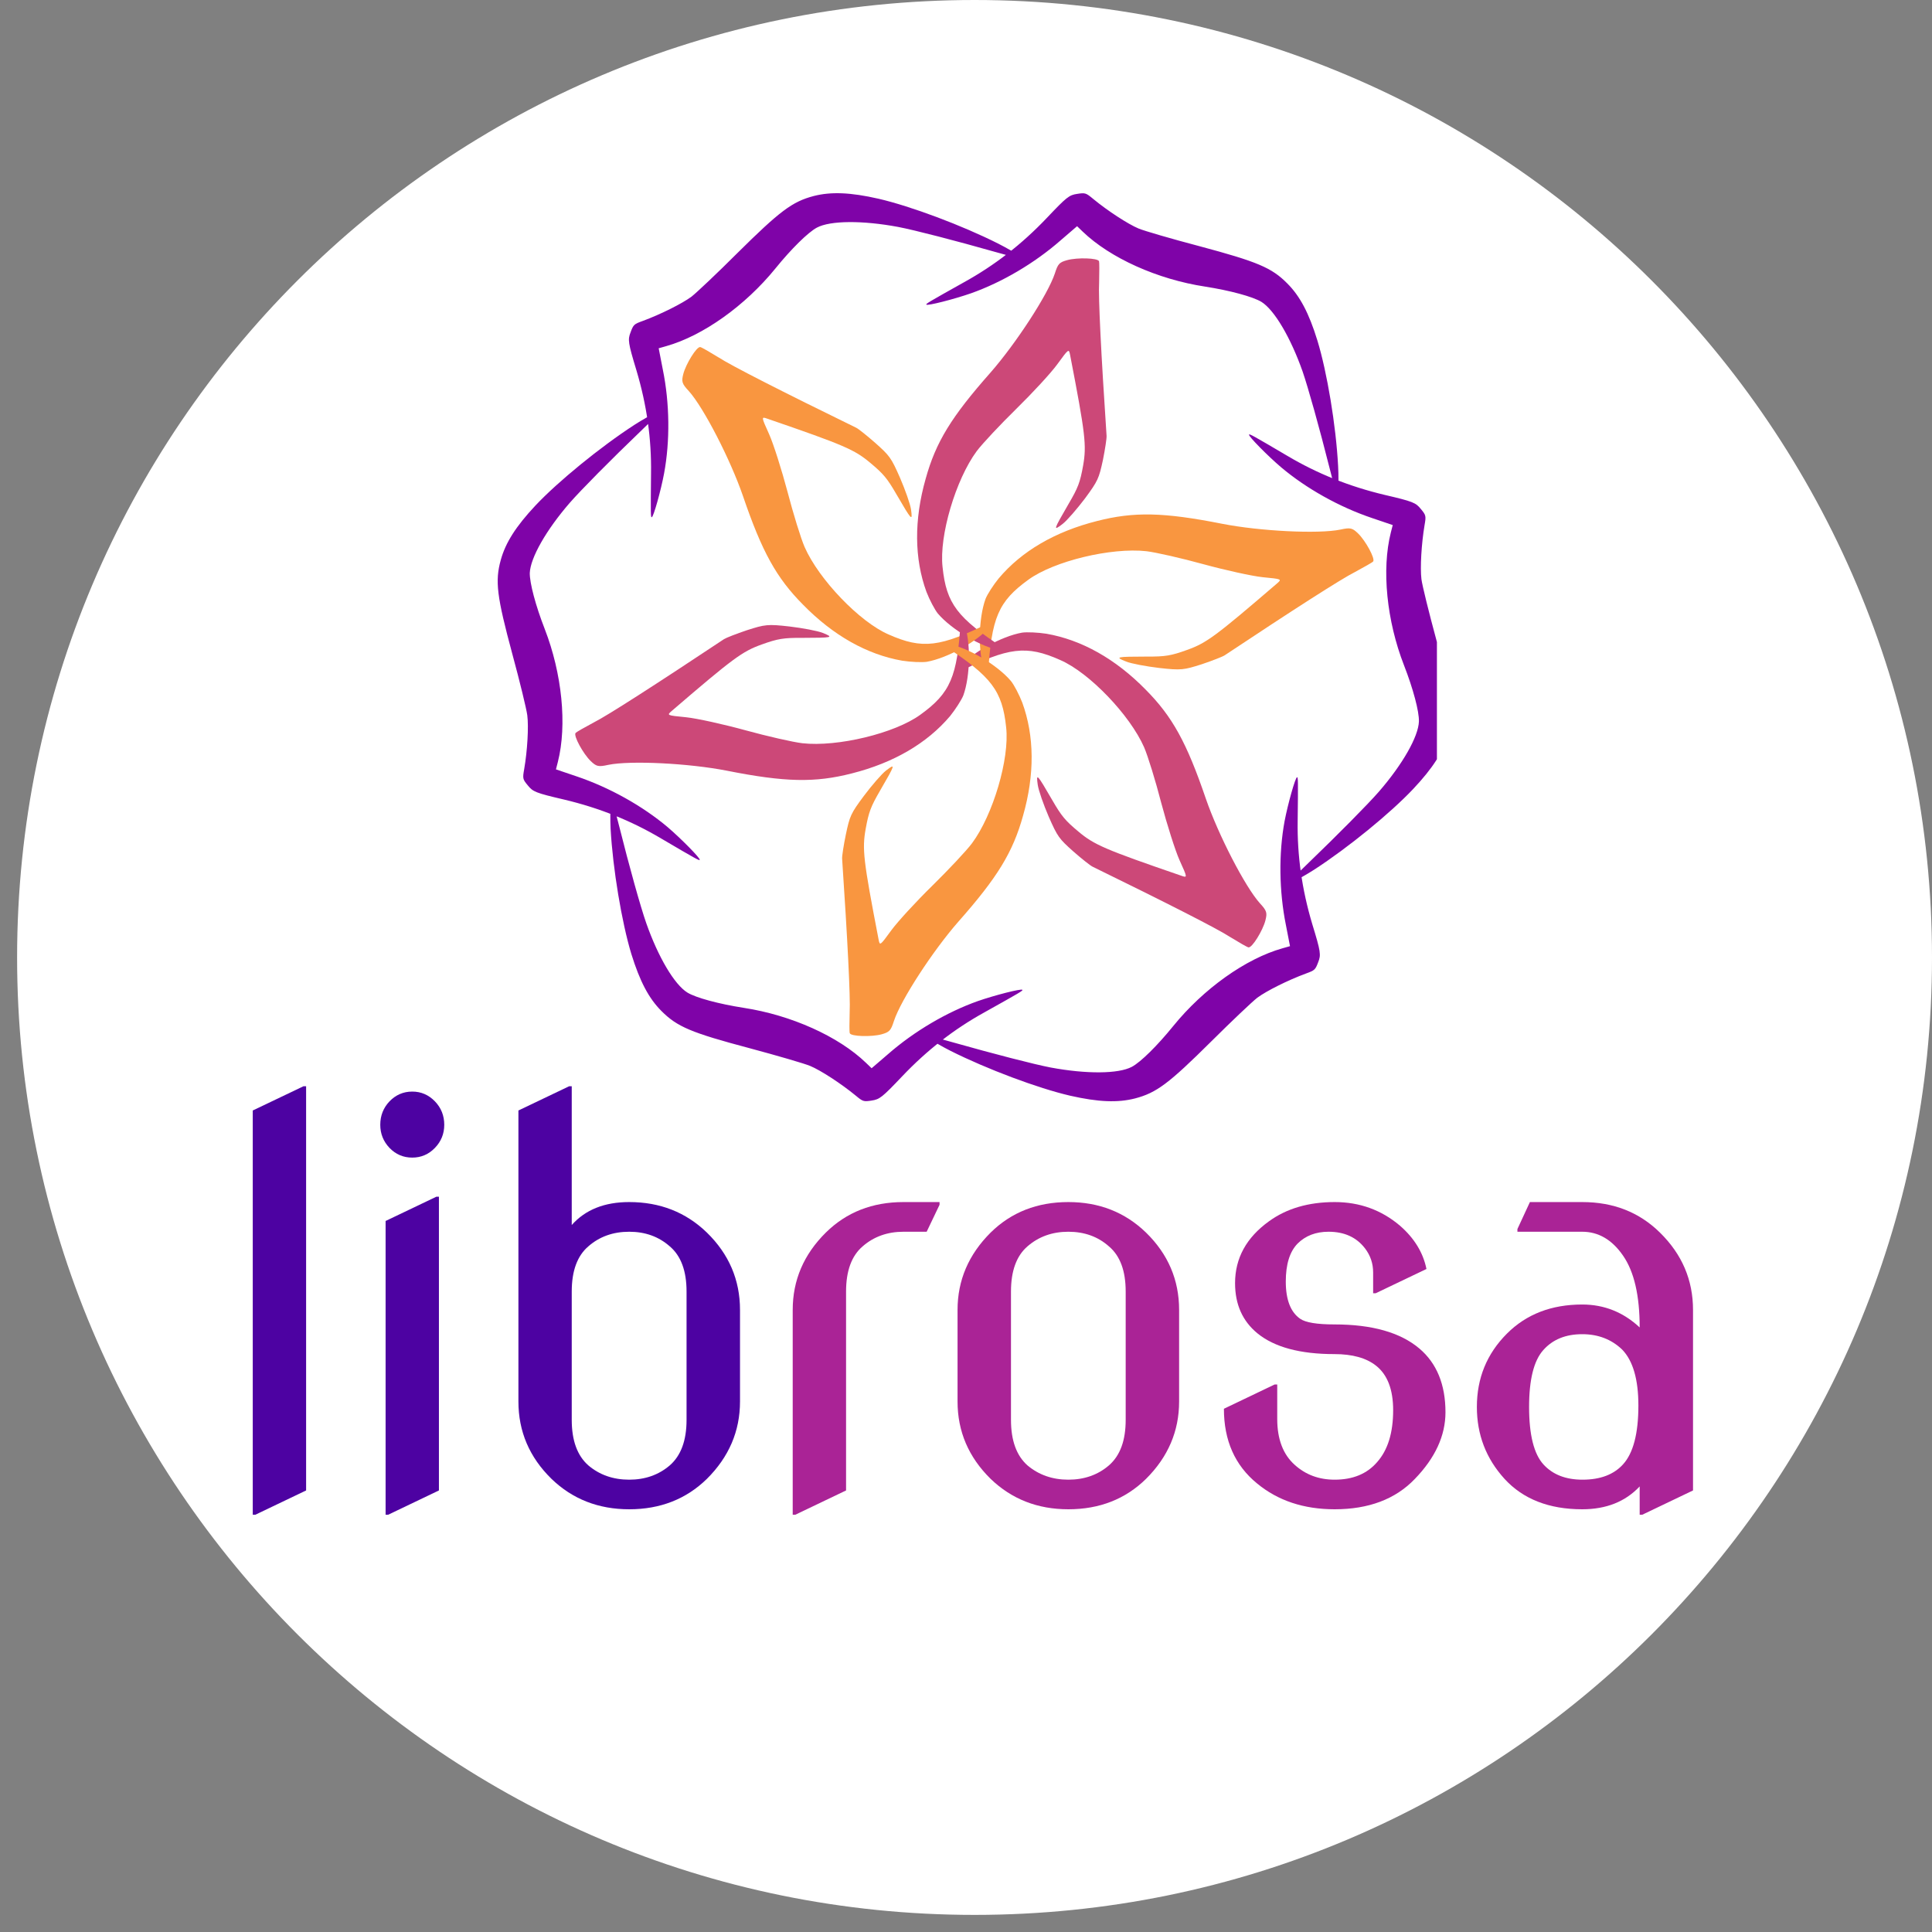 <svg xmlns="http://www.w3.org/2000/svg" xmlns:xlink="http://www.w3.org/1999/xlink" width="100" zoomAndPan="magnify" viewBox="0 0 75 75" height="100" preserveAspectRatio="xMidYMid meet" version="1.0"><rect x="0" y="0" width="75" height="75" fill="#808080" stroke="none"/><defs><clipPath id="b2d3a36783"><path d="M 0.664 0 L 75 0 L 75 74.336 L 0.664 74.336 Z M 0.664 0 " clip-rule="nonzero"/></clipPath><clipPath id="d7a5daaacb"><path d="M 37.832 0 C 17.305 0 0.664 16.641 0.664 37.168 C 0.664 57.695 17.305 74.336 37.832 74.336 C 58.359 74.336 75 57.695 75 37.168 C 75 16.641 58.359 0 37.832 0 Z M 37.832 0 " clip-rule="nonzero"/></clipPath><clipPath id="546233649d"><path d="M 19.031 7.5 L 55.781 7.5 L 55.781 42.75 L 19.031 42.75 Z M 19.031 7.5 " clip-rule="nonzero"/></clipPath></defs><g clip-path="url(#b2d3a36783)"><g clip-path="url(#d7a5daaacb)"><path fill="#ffffff" d="M 0.664 0 L 75 0 L 75 74.336 L 0.664 74.336 Z M 0.664 0 " fill-opacity="1" fill-rule="nonzero"/></g></g><g clip-path="url(#546233649d)"><path fill="#7f03a8" d="M 51.945 18.086 C 51.863 16.523 51.516 14.441 51.141 13.219 C 50.812 12.148 50.461 11.492 49.973 11.004 C 49.367 10.391 48.816 10.16 46.555 9.555 C 45.484 9.273 44.426 8.965 44.199 8.871 C 43.789 8.699 42.996 8.184 42.434 7.719 C 42.156 7.488 42.129 7.477 41.812 7.527 C 41.504 7.574 41.414 7.641 40.633 8.465 C 39.66 9.488 38.609 10.301 37.43 10.953 C 36.035 11.734 35.938 11.793 35.961 11.824 C 35.996 11.883 37.055 11.609 37.691 11.387 C 38.895 10.961 40.16 10.219 41.176 9.328 L 41.812 8.781 L 42.027 8.988 C 43.098 10.02 44.938 10.844 46.777 11.125 C 47.75 11.277 48.633 11.516 48.969 11.719 C 49.469 12.031 50.098 13.094 50.566 14.418 C 50.781 15.043 51.219 16.605 51.613 18.168 C 51.859 19.152 51.902 19.266 51.938 19.02 C 51.965 18.863 51.965 18.441 51.945 18.086 Z M 38.75 9.457 C 37.348 8.75 35.355 8.004 34.105 7.715 C 33.008 7.465 32.258 7.438 31.59 7.609 C 30.754 7.828 30.277 8.188 28.617 9.832 C 27.84 10.609 27.039 11.363 26.844 11.516 C 26.488 11.781 25.645 12.203 24.957 12.457 C 24.613 12.582 24.59 12.598 24.48 12.898 C 24.367 13.184 24.379 13.297 24.707 14.379 C 25.109 15.727 25.293 17.039 25.273 18.379 C 25.258 19.973 25.258 20.082 25.301 20.078 C 25.367 20.078 25.66 19.027 25.781 18.371 C 26.012 17.125 26 15.664 25.73 14.344 L 25.57 13.52 L 25.859 13.438 C 27.293 13.035 28.93 11.863 30.098 10.426 C 30.715 9.664 31.367 9.02 31.711 8.836 C 32.23 8.559 33.477 8.551 34.863 8.809 C 35.516 8.934 37.098 9.344 38.652 9.785 C 39.637 10.062 39.754 10.086 39.559 9.926 C 39.434 9.828 39.066 9.617 38.75 9.457 Z M 24.629 16.492 C 23.309 17.348 21.668 18.688 20.789 19.621 C 20.023 20.438 19.625 21.07 19.441 21.734 C 19.211 22.562 19.285 23.148 19.891 25.398 C 20.18 26.461 20.438 27.523 20.469 27.766 C 20.527 28.207 20.473 29.145 20.348 29.863 C 20.285 30.219 20.289 30.25 20.492 30.492 C 20.688 30.734 20.789 30.781 21.898 31.039 C 23.277 31.367 24.508 31.863 25.668 32.551 C 27.047 33.363 27.148 33.414 27.164 33.379 C 27.195 33.32 26.426 32.543 25.918 32.109 C 24.945 31.289 23.664 30.57 22.379 30.137 L 21.582 29.867 L 21.656 29.578 C 22.02 28.141 21.816 26.145 21.148 24.422 C 20.793 23.512 20.559 22.629 20.566 22.242 C 20.59 21.656 21.199 20.578 22.121 19.516 C 22.555 19.02 23.703 17.859 24.867 16.742 C 25.602 16.035 25.68 15.945 25.445 16.035 C 25.297 16.09 24.926 16.301 24.629 16.492 Z M 23.703 32.164 C 23.789 33.727 24.137 35.809 24.508 37.031 C 24.84 38.102 25.188 38.758 25.676 39.246 C 26.285 39.859 26.832 40.09 29.098 40.691 C 30.164 40.977 31.223 41.285 31.449 41.379 C 31.863 41.551 32.652 42.066 33.219 42.531 C 33.496 42.762 33.523 42.773 33.84 42.723 C 34.145 42.676 34.238 42.609 35.02 41.785 C 35.992 40.762 37.039 39.949 38.219 39.297 C 39.617 38.516 39.715 38.457 39.688 38.426 C 39.652 38.367 38.594 38.641 37.957 38.863 C 36.758 39.289 35.492 40.031 34.473 40.922 L 33.836 41.469 L 33.621 41.262 C 32.551 40.23 30.711 39.406 28.875 39.125 C 27.902 38.973 27.016 38.734 26.684 38.531 C 26.18 38.219 25.551 37.156 25.086 35.832 C 24.867 35.207 24.43 33.645 24.039 32.082 C 23.789 31.098 23.75 30.984 23.711 31.23 C 23.688 31.387 23.688 31.809 23.703 32.164 Z M 36.898 40.793 C 38.305 41.5 40.293 42.246 41.543 42.535 C 42.641 42.785 43.391 42.812 44.062 42.641 C 44.898 42.422 45.375 42.062 47.031 40.418 C 47.812 39.641 48.609 38.887 48.805 38.734 C 49.16 38.469 50.004 38.047 50.695 37.793 C 51.035 37.668 51.059 37.652 51.172 37.352 C 51.285 37.066 51.273 36.953 50.941 35.871 C 50.539 34.523 50.355 33.211 50.375 31.871 C 50.395 30.277 50.391 30.168 50.352 30.172 C 50.285 30.172 49.992 31.223 49.867 31.879 C 49.637 33.125 49.652 34.586 49.918 35.906 L 50.078 36.73 L 49.789 36.812 C 48.355 37.215 46.719 38.387 45.551 39.824 C 44.934 40.586 44.285 41.23 43.938 41.414 C 43.418 41.691 42.176 41.699 40.789 41.441 C 40.137 41.316 38.555 40.906 36.996 40.465 C 36.016 40.188 35.895 40.164 36.09 40.324 C 36.215 40.422 36.582 40.633 36.898 40.793 Z M 51.02 33.758 C 52.34 32.902 53.98 31.562 54.859 30.629 C 55.629 29.812 56.027 29.18 56.211 28.516 C 56.438 27.688 56.363 27.102 55.762 24.852 C 55.473 23.789 55.211 22.727 55.18 22.484 C 55.125 22.043 55.18 21.105 55.301 20.387 C 55.363 20.031 55.359 20 55.156 19.758 C 54.961 19.516 54.859 19.469 53.75 19.211 C 52.375 18.883 51.141 18.387 49.98 17.699 C 48.602 16.887 48.504 16.836 48.488 16.871 C 48.453 16.93 49.223 17.707 49.734 18.141 C 50.707 18.961 51.984 19.68 53.27 20.113 L 54.066 20.383 L 53.992 20.672 C 53.629 22.109 53.832 24.105 54.504 25.828 C 54.859 26.738 55.094 27.621 55.082 28.008 C 55.062 28.594 54.449 29.672 53.527 30.734 C 53.094 31.23 51.945 32.391 50.785 33.508 C 50.051 34.215 49.969 34.305 50.207 34.215 C 50.355 34.156 50.723 33.949 51.02 33.758 Z M 51.02 33.758 " fill-opacity="1" fill-rule="nonzero"/></g><path fill="#cc4878" d="M 42.414 33.645 C 45.273 35.043 47.266 36.055 47.754 36.375 C 48.098 36.586 48.418 36.77 48.465 36.777 C 48.605 36.805 49.02 36.125 49.121 35.738 C 49.199 35.434 49.18 35.359 48.91 35.066 C 48.332 34.422 47.293 32.406 46.809 31 C 46.066 28.824 45.512 27.816 44.473 26.77 C 43.305 25.578 41.988 24.84 40.625 24.602 C 40.297 24.551 39.867 24.531 39.676 24.559 C 38.875 24.699 37.68 25.359 37.219 25.93 C 37.012 26.176 37.012 26.188 37.207 26.09 C 39.152 25.125 39.84 25.035 41.156 25.621 C 42.285 26.109 43.863 27.758 44.414 29.008 C 44.559 29.344 44.859 30.312 45.078 31.164 C 45.301 32 45.621 33.016 45.789 33.391 C 46.102 34.082 46.102 34.082 45.848 33.992 C 42.871 32.969 42.473 32.793 41.863 32.281 C 41.352 31.855 41.207 31.68 40.852 31.066 C 40.254 30.035 40.219 29.996 40.285 30.465 C 40.316 30.684 40.512 31.242 40.711 31.703 C 41.055 32.488 41.117 32.562 41.664 33.051 C 41.984 33.332 42.324 33.602 42.414 33.645 Z M 42.414 33.645 " fill-opacity="1" fill-rule="nonzero"/><path fill="#f99640" d="M 47.543 25.438 C 50.195 23.676 52.074 22.469 52.598 22.207 C 52.949 22.016 53.273 21.836 53.305 21.797 C 53.395 21.691 53.012 20.992 52.723 20.711 C 52.496 20.492 52.426 20.473 52.031 20.559 C 51.184 20.734 48.906 20.621 47.438 20.332 C 45.168 19.883 44.016 19.859 42.582 20.227 C 40.957 20.637 39.656 21.398 38.77 22.453 C 38.559 22.711 38.328 23.07 38.258 23.25 C 37.98 24.012 37.957 25.367 38.227 26.051 C 38.336 26.348 38.344 26.355 38.359 26.137 C 38.488 23.984 38.754 23.348 39.922 22.504 C 40.914 21.781 43.137 21.246 44.504 21.398 C 44.867 21.441 45.867 21.668 46.715 21.902 C 47.559 22.133 48.602 22.363 49.012 22.406 C 49.77 22.48 49.77 22.48 49.566 22.656 C 47.184 24.703 46.836 24.961 46.082 25.23 C 45.457 25.457 45.23 25.492 44.52 25.488 C 43.32 25.492 43.266 25.5 43.711 25.68 C 43.914 25.762 44.5 25.871 45 25.93 C 45.859 26.027 45.953 26.008 46.656 25.785 C 47.059 25.648 47.465 25.492 47.543 25.438 Z M 47.543 25.438 " fill-opacity="1" fill-rule="nonzero"/><path fill="#cc4878" d="M 42.957 16.918 C 42.746 13.758 42.633 11.539 42.668 10.957 C 42.676 10.555 42.68 10.188 42.664 10.141 C 42.617 10.012 41.816 9.992 41.43 10.098 C 41.121 10.184 41.07 10.238 40.949 10.617 C 40.676 11.438 39.438 13.336 38.453 14.461 C 36.926 16.188 36.328 17.164 35.934 18.586 C 35.48 20.184 35.492 21.684 35.965 22.977 C 36.086 23.289 36.285 23.664 36.406 23.816 C 36.93 24.434 38.102 25.133 38.832 25.242 C 39.148 25.301 39.156 25.293 38.977 25.172 C 37.16 23.984 36.738 23.438 36.59 22.012 C 36.453 20.797 37.102 18.617 37.914 17.516 C 38.133 17.223 38.832 16.48 39.461 15.863 C 40.082 15.254 40.805 14.473 41.047 14.137 C 41.492 13.527 41.492 13.527 41.543 13.789 C 42.137 16.863 42.184 17.289 42.047 18.07 C 41.93 18.727 41.848 18.938 41.488 19.551 C 40.891 20.582 40.871 20.629 41.25 20.34 C 41.426 20.203 41.812 19.754 42.117 19.352 C 42.625 18.664 42.66 18.574 42.816 17.855 C 42.898 17.441 42.965 17.016 42.957 16.918 Z M 42.957 16.918 " fill-opacity="1" fill-rule="nonzero"/><path fill="#f99640" d="M 33.238 16.605 C 30.375 15.207 28.387 14.195 27.895 13.875 C 27.551 13.664 27.234 13.48 27.184 13.473 C 27.047 13.445 26.629 14.125 26.527 14.512 C 26.449 14.816 26.469 14.891 26.742 15.184 C 27.32 15.828 28.355 17.844 28.84 19.25 C 29.582 21.426 30.141 22.434 31.18 23.48 C 32.348 24.672 33.66 25.41 35.023 25.648 C 35.355 25.699 35.781 25.719 35.977 25.691 C 36.777 25.551 37.969 24.891 38.43 24.32 C 38.637 24.074 38.637 24.062 38.441 24.16 C 36.5 25.125 35.812 25.215 34.492 24.629 C 33.367 24.141 31.789 22.492 31.238 21.242 C 31.09 20.906 30.793 19.938 30.57 19.086 C 30.348 18.25 30.027 17.234 29.859 16.859 C 29.547 16.168 29.547 16.168 29.801 16.258 C 32.777 17.281 33.176 17.457 33.785 17.969 C 34.297 18.395 34.441 18.57 34.797 19.184 C 35.398 20.215 35.43 20.254 35.367 19.785 C 35.336 19.566 35.137 19.008 34.938 18.547 C 34.594 17.762 34.531 17.688 33.984 17.199 C 33.664 16.918 33.328 16.648 33.238 16.605 Z M 33.238 16.605 " fill-opacity="1" fill-rule="nonzero"/><path fill="#cc4878" d="M 28.105 24.812 C 25.453 26.574 23.578 27.781 23.055 28.043 C 22.699 28.234 22.379 28.414 22.344 28.453 C 22.254 28.559 22.637 29.258 22.926 29.539 C 23.152 29.758 23.227 29.777 23.617 29.691 C 24.469 29.516 26.742 29.629 28.215 29.918 C 30.48 30.367 31.637 30.391 33.07 30.023 C 34.691 29.613 35.992 28.852 36.883 27.797 C 37.09 27.539 37.32 27.18 37.395 27 C 37.672 26.238 37.691 24.883 37.426 24.199 C 37.316 23.902 37.305 23.895 37.293 24.109 C 37.164 26.266 36.898 26.902 35.727 27.746 C 34.734 28.469 32.512 29.004 31.148 28.852 C 30.781 28.809 29.785 28.582 28.934 28.348 C 28.094 28.117 27.051 27.887 26.637 27.844 C 25.879 27.77 25.879 27.77 26.082 27.594 C 28.465 25.547 28.816 25.289 29.566 25.02 C 30.195 24.793 30.422 24.758 31.133 24.762 C 32.332 24.758 32.383 24.75 31.941 24.57 C 31.734 24.488 31.148 24.379 30.648 24.32 C 29.793 24.223 29.695 24.242 28.996 24.465 C 28.59 24.602 28.188 24.758 28.105 24.812 Z M 28.105 24.812 " fill-opacity="1" fill-rule="nonzero"/><path fill="#f99640" d="M 32.691 33.332 C 32.902 36.492 33.016 38.711 32.984 39.293 C 32.973 39.695 32.969 40.062 32.988 40.109 C 33.035 40.238 33.832 40.258 34.223 40.152 C 34.527 40.066 34.582 40.012 34.703 39.633 C 34.973 38.812 36.211 36.914 37.195 35.789 C 38.723 34.062 39.32 33.086 39.715 31.664 C 40.172 30.066 40.156 28.566 39.684 27.273 C 39.562 26.961 39.367 26.586 39.242 26.434 C 38.719 25.816 37.547 25.117 36.82 25.008 C 36.504 24.949 36.492 24.957 36.676 25.078 C 38.488 26.266 38.91 26.812 39.059 28.238 C 39.195 29.453 38.551 31.633 37.734 32.734 C 37.516 33.027 36.816 33.77 36.188 34.387 C 35.566 34.996 34.848 35.777 34.602 36.113 C 34.156 36.723 34.156 36.723 34.105 36.461 C 33.512 33.387 33.465 32.961 33.605 32.18 C 33.723 31.523 33.805 31.312 34.16 30.699 C 34.758 29.668 34.777 29.621 34.398 29.91 C 34.223 30.047 33.836 30.496 33.535 30.898 C 33.023 31.586 32.988 31.676 32.836 32.395 C 32.75 32.809 32.684 33.234 32.691 33.332 Z M 32.691 33.332 " fill-opacity="1" fill-rule="nonzero"/><path fill="#4d02a2" d="M 9.812 58.801 L 9.812 43.109 L 11.781 42.168 L 11.883 42.168 L 11.883 57.859 L 9.914 58.801 Z M 9.812 58.801 " fill-opacity="1" fill-rule="nonzero"/><path fill="#4d02a2" d="M 15.121 44.562 C 14.883 44.312 14.762 44.012 14.762 43.664 C 14.762 43.309 14.883 43.004 15.121 42.754 C 15.363 42.504 15.656 42.375 16.004 42.375 C 16.348 42.375 16.641 42.504 16.883 42.754 C 17.125 43.004 17.246 43.309 17.246 43.664 C 17.246 44.012 17.125 44.312 16.883 44.562 C 16.641 44.812 16.348 44.938 16.004 44.938 C 15.656 44.938 15.363 44.812 15.121 44.562 Z M 14.969 58.801 L 14.969 47.398 L 16.938 46.457 L 17.039 46.457 L 17.039 57.859 L 15.07 58.801 Z M 14.969 58.801 " fill-opacity="1" fill-rule="nonzero"/><path fill="#4d02a2" d="M 22.195 55.117 C 22.195 55.922 22.41 56.508 22.84 56.887 C 23.273 57.254 23.801 57.441 24.426 57.441 C 25.047 57.441 25.57 57.254 26 56.887 C 26.434 56.508 26.652 55.922 26.652 55.117 L 26.652 50.137 C 26.652 49.336 26.434 48.75 26 48.383 C 25.57 48.004 25.047 47.816 24.426 47.816 C 23.801 47.816 23.273 48.004 22.84 48.383 C 22.41 48.75 22.195 49.336 22.195 50.137 Z M 20.125 54.406 L 20.125 43.109 L 22.094 42.168 L 22.195 42.168 L 22.195 47.555 C 22.723 46.961 23.465 46.664 24.426 46.664 C 25.621 46.664 26.625 47.059 27.441 47.848 C 28.297 48.684 28.727 49.684 28.727 50.852 L 28.727 54.406 C 28.727 55.559 28.297 56.559 27.441 57.41 C 26.637 58.195 25.633 58.59 24.426 58.59 C 23.23 58.59 22.223 58.195 21.41 57.41 C 20.551 56.57 20.125 55.57 20.125 54.406 Z M 20.125 54.406 " fill-opacity="1" fill-rule="nonzero"/><path fill="#aa2396" d="M 30.773 58.801 L 30.773 50.852 C 30.773 49.699 31.199 48.699 32.059 47.848 C 32.859 47.059 33.863 46.664 35.074 46.664 L 36.473 46.664 L 36.473 46.77 L 35.973 47.816 L 35.074 47.816 C 34.453 47.816 33.922 48.004 33.488 48.383 C 33.059 48.75 32.844 49.336 32.844 50.137 L 32.844 57.859 L 30.875 58.801 Z M 30.773 58.801 " fill-opacity="1" fill-rule="nonzero"/><path fill="#aa2396" d="M 37.172 54.406 L 37.172 50.852 C 37.172 49.699 37.602 48.699 38.457 47.848 C 39.258 47.059 40.266 46.664 41.473 46.664 C 42.668 46.664 43.672 47.059 44.488 47.848 C 45.344 48.684 45.773 49.684 45.773 50.852 L 45.773 54.406 C 45.773 55.559 45.344 56.559 44.488 57.41 C 43.688 58.195 42.684 58.59 41.473 58.59 C 40.277 58.59 39.273 58.195 38.457 57.41 C 37.602 56.57 37.172 55.57 37.172 54.406 Z M 39.246 55.117 C 39.246 55.922 39.461 56.508 39.887 56.887 C 40.324 57.254 40.852 57.441 41.473 57.441 C 42.094 57.441 42.621 57.254 43.047 56.887 C 43.484 56.508 43.699 55.922 43.699 55.117 L 43.699 50.137 C 43.699 49.336 43.484 48.75 43.047 48.383 C 42.621 48.004 42.094 47.816 41.473 47.816 C 40.852 47.816 40.324 48.004 39.887 48.383 C 39.461 48.75 39.246 49.336 39.246 50.137 Z M 39.246 55.117 " fill-opacity="1" fill-rule="nonzero"/><path fill="#aa2396" d="M 47.512 54.688 L 49.48 53.746 L 49.582 53.746 L 49.582 55.086 C 49.582 55.867 49.809 56.461 50.258 56.863 C 50.684 57.25 51.203 57.441 51.812 57.441 C 52.516 57.441 53.066 57.215 53.457 56.762 C 53.875 56.293 54.082 55.621 54.082 54.742 C 54.082 53.941 53.859 53.363 53.418 53.016 C 53.039 52.715 52.5 52.566 51.801 52.566 C 50.469 52.566 49.473 52.297 48.816 51.762 C 48.234 51.285 47.945 50.637 47.945 49.812 C 47.945 48.844 48.383 48.043 49.262 47.41 C 49.945 46.914 50.797 46.664 51.812 46.664 C 52.785 46.664 53.633 46.973 54.352 47.586 C 54.902 48.066 55.246 48.625 55.375 49.262 L 53.406 50.203 L 53.305 50.203 L 53.305 49.395 C 53.305 49.047 53.199 48.738 52.992 48.465 C 52.66 48.031 52.188 47.816 51.574 47.816 C 51.082 47.816 50.68 47.969 50.371 48.277 C 50.066 48.59 49.914 49.082 49.914 49.75 C 49.914 50.457 50.102 50.938 50.473 51.195 C 50.68 51.34 51.125 51.414 51.801 51.414 C 53.266 51.414 54.363 51.727 55.098 52.348 C 55.773 52.918 56.113 53.746 56.113 54.824 C 56.113 55.73 55.715 56.598 54.918 57.418 C 54.168 58.199 53.129 58.59 51.812 58.59 C 50.617 58.59 49.609 58.258 48.797 57.586 C 47.938 56.883 47.512 55.918 47.512 54.688 Z M 47.512 54.688 " fill-opacity="1" fill-rule="nonzero"/><path fill="#aa2396" d="M 65.723 57.859 L 63.754 58.801 L 63.652 58.801 L 63.652 57.703 C 63.098 58.293 62.355 58.59 61.422 58.59 C 60.133 58.59 59.125 58.195 58.406 57.41 C 57.688 56.621 57.332 55.691 57.332 54.617 C 57.332 53.5 57.719 52.551 58.5 51.77 C 59.254 51.016 60.227 50.641 61.422 50.641 C 62.273 50.641 63.016 50.938 63.652 51.531 C 63.652 50.297 63.438 49.367 63.008 48.746 C 62.582 48.125 62.051 47.816 61.422 47.816 L 58.906 47.816 L 58.906 47.711 L 59.391 46.664 L 61.422 46.664 C 62.633 46.664 63.637 47.059 64.438 47.848 C 65.297 48.691 65.723 49.691 65.723 50.852 Z M 59.359 54.617 C 59.359 55.703 59.547 56.449 59.922 56.855 C 60.281 57.246 60.785 57.441 61.434 57.441 C 62.125 57.441 62.648 57.242 63.008 56.844 C 63.402 56.41 63.602 55.652 63.602 54.562 C 63.602 53.547 63.391 52.82 62.969 52.387 C 62.555 51.992 62.039 51.793 61.422 51.793 C 60.781 51.793 60.277 51.996 59.91 52.41 C 59.543 52.82 59.359 53.555 59.359 54.617 Z M 59.359 54.617 " fill-opacity="1" fill-rule="nonzero"/></svg>